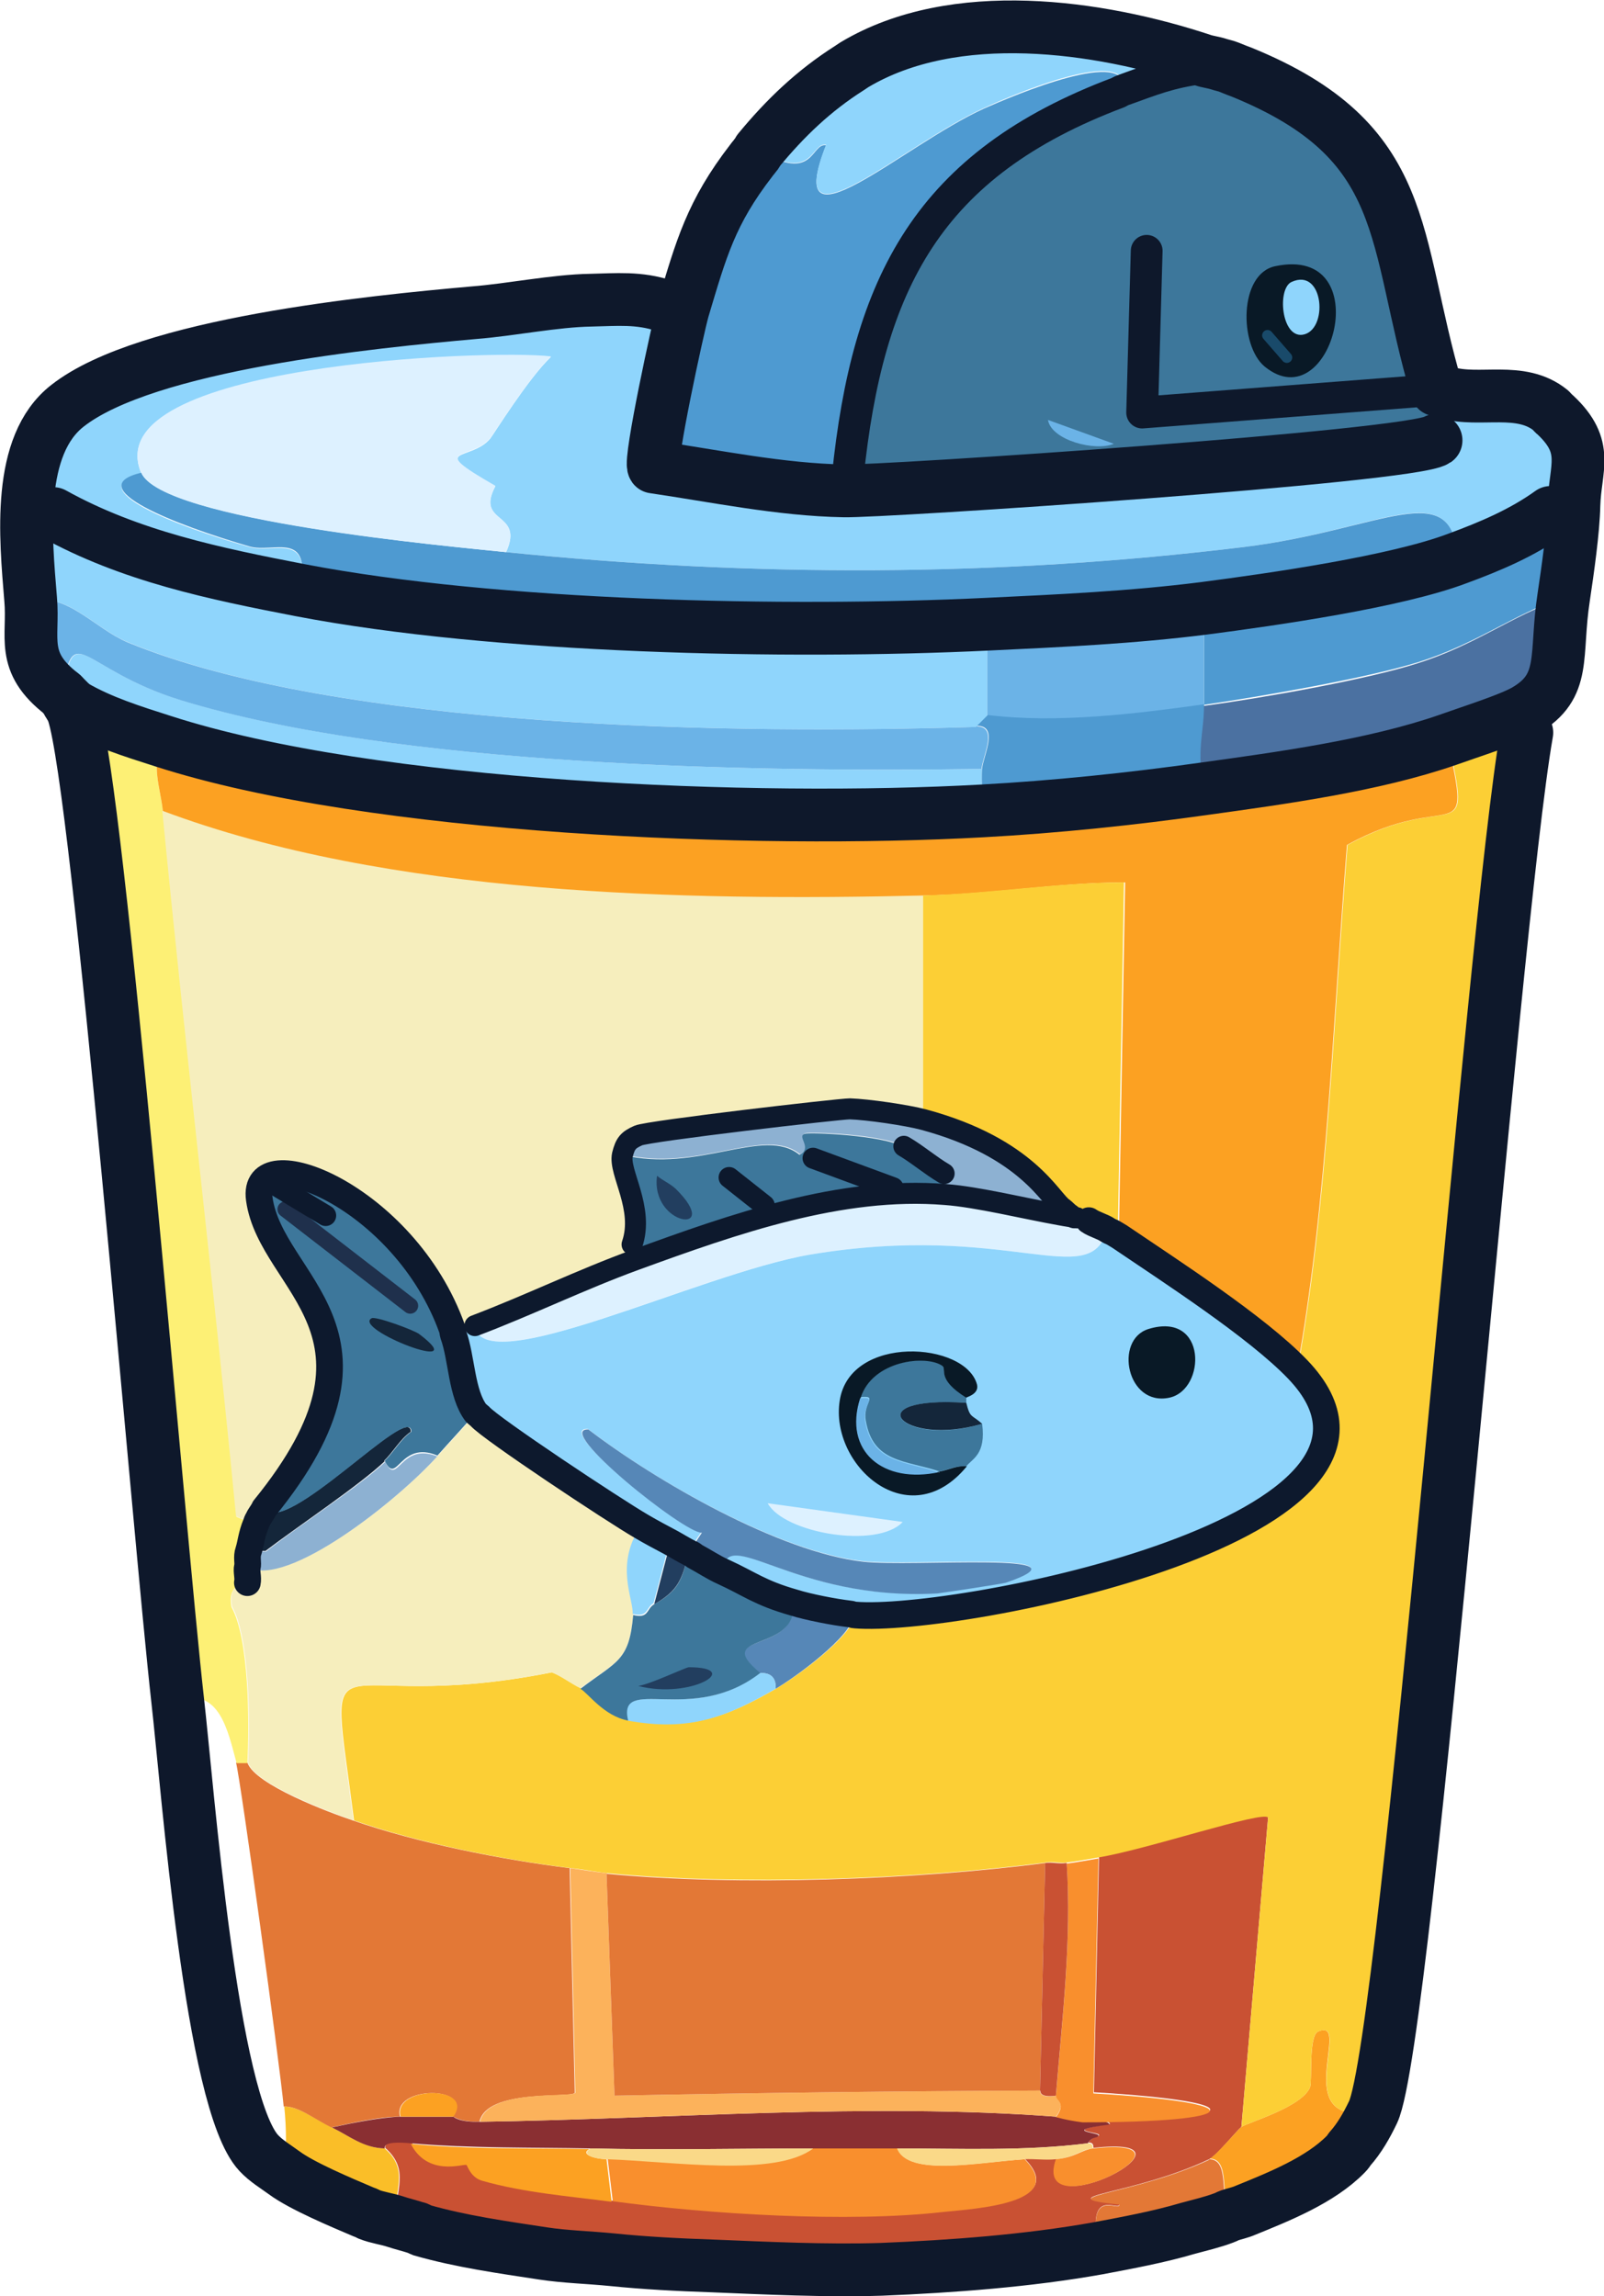<?xml version="1.0" encoding="UTF-8"?>
<svg id="Layer_2" xmlns="http://www.w3.org/2000/svg" viewBox="0 0 28.27 40.46">
  <defs>
    <style>
      .cls-1 {
        fill: #fabe28;
      }

      .cls-2 {
        fill: #14263a;
      }

      .cls-3 {
        fill: #6bb3e7;
      }

      .cls-4 {
        fill: #8db1d2;
      }

      .cls-5 {
        fill: #4b71a1;
      }

      .cls-6 {
        stroke: #194a6a;
        stroke-width: .19px;
      }

      .cls-6, .cls-7, .cls-8, .cls-9, .cls-10, .cls-11 {
        fill: none;
        stroke-linecap: round;
        stroke-linejoin: round;
      }

      .cls-12 {
        fill: #8fd5fc;
      }

      .cls-13 {
        fill: #223e5f;
      }

      .cls-14 {
        fill: #fcb25b;
      }

      .cls-15 {
        fill: #8a2f32;
      }

      .cls-16 {
        fill: #e37836;
      }

      .cls-17 {
        fill: #5687b7;
      }

      .cls-7 {
        stroke-width: .93px;
      }

      .cls-7, .cls-8 {
        stroke: #0e182b;
      }

      .cls-18 {
        fill: #f6eebd;
      }

      .cls-19 {
        fill: #fca122;
      }

      .cls-8 {
        stroke-width: .56px;
      }

      .cls-20 {
        fill: #4e9ad1;
      }

      .cls-9 {
        stroke: #1f304c;
        stroke-width: .28px;
      }

      .cls-21 {
        fill: #fdf075;
      }

      .cls-22 {
        fill: #ddf1ff;
      }

      .cls-23 {
        fill: #f98f2d;
      }

      .cls-24 {
        fill: #091926;
      }

      .cls-25 {
        fill: #fad988;
      }

      .cls-10 {
        stroke-width: .37px;
      }

      .cls-10, .cls-11 {
        stroke: #0d192d;
      }

      .cls-11 {
        stroke-width: .47px;
      }

      .cls-26 {
        fill: #fccf35;
      }

      .cls-27 {
        fill: #c95133;
      }

      .cls-28 {
        fill: #3d779b;
      }
    </style>
  </defs>
  <g id="Layer_7">
    <g id="Generative_Object">
      <g>
        <path class="cls-12" d="M10.41,5.29c.46,0,.85-.05,1.3.1l.33.06c-.09.31-.6,2.67-.52,2.78,1.09.16,2.24.4,3.35.42.65.02,10.01-.6,10.44-.89.21-.14.2-.6.18-.84.58.16,1.31-.12,1.83.31.03.02.05.05.08.08.6.57.35.93.33,1.59l-.4.13c-.51.35-1.07.59-1.64.81-.1-1.49-1.33-.5-3.77-.2-4.35.53-8.64.53-13,.09.33-.72-.55-.48-.19-1.16-1.24-.71-.43-.43-.09-.84.07-.09.67-1.06,1.07-1.44-1.06-.13-8.04.13-7.22,2.05-1.09.27.6.93,1.91,1.3.42.12,1.1-.29.89.76,3.44.66,8.57.77,12.11.6v1.62l-.19.19c-4.15.13-11.21.05-14.95-1.49-.59-.24-1.04-.86-1.72-.75-.09-1.1-.25-2.71.65-3.41,1.39-1.09,5.38-1.48,7.17-1.64.64-.06,1.42-.21,2.05-.22Z"/>
        <path class="cls-27" d="M21.87,37.49c-.06.04-.43.5-.56.56-1.35.64-2.9.65-1.58.79,0,.15-.59-.34-.37.77-1.23.22-2.58.33-3.82.37-.97.04-2.01-.01-2.98-.06-.59-.03-1.18-.05-1.77-.11-.4-.04-.82-.05-1.21-.11-.72-.11-1.44-.21-2.14-.41-.03,0-.06-.03-.09-.04-.12-.04-.25-.07-.37-.11-.03-.54.26-.89-.19-1.29-.02-.12.24-.11.47-.09.29.58.92.35.98.37.02,0,.07.22.28.28.74.21,1.52.27,2.28.37,1.69.23,4.15.38,5.82.19.58-.07,2.21-.15,1.44-.93.18-.01.38.02.56,0-.45,1.28,2.8-.43.65-.19.01-.12-.1-.09-.09-.09.09-.14.18-.08.19-.14,0-.05-.68-.07.19-.19,0-.09-.29-.02-.47-.05,2.81,0,3.09-.34.19-.51l.09-4.15c.85-.14,2.9-.83,2.98-.7l-.47,5.45Z"/>
        <path class="cls-20" d="M19.72,1.63c-3.35,1.26-4.42,3.35-4.77,6.78l-.07.24c-1.11-.03-2.26-.27-3.35-.42-.08-.12.43-2.47.52-2.78.32-1.06.49-1.7,1.2-2.62.02-.03.05-.06.07-.09.02-.03.03-.07.06-.09.98.59.91-.14,1.18-.09-.79,2,1.35,0,2.79-.65.5-.22,2.6-1.12,2.45-.31-.03.01-.06.03-.08.04Z"/>
        <path class="cls-12" d="M21.21,1.05v.15c-.6.08-.89.2-1.41.39-.03.01-.06.03-.08.04.03-.01.06-.03.08-.04.15-.82-1.95.08-2.45.31-1.44.65-3.58,2.65-2.79.65-.27-.05-.21.68-1.18.09-.02.03-.03.06-.06.09.02-.03.03-.07.06-.09.47-.58.97-1.06,1.6-1.45.03-.02.06-.04.09-.06,1.77-1.05,4.3-.7,6.14-.08Z"/>
        <path class="cls-19" d="M24.22,37.21c-.11.23-.24.46-.41.65-.03.03-.05.06-.07.09-.45.46-1.18.74-1.77.99-.09.04-.19.06-.28.09-.03.01-.06.03-.09.04.03-.01.06-.03.09-.04-.2-.29.01-.99-.37-.99.12-.06.5-.52.56-.56.12-.08,1.07-.35,1.21-.7.04-.1-.03-.9.14-.98.63-.27-.57,1.73,1,1.4Z"/>
        <path class="cls-1" d="M5.85,37.49c.31.15.56.36.93.37.45.39.15.74.19,1.29-.15-.05-.32-.07-.47-.13-.03-.01-.06-.02-.09-.04-.4-.17-1.09-.46-1.4-.69.04-.41.04-.77,0-1.17.25,0,.54.22.84.37Z"/>
        <path class="cls-16" d="M21.31,38.05c.38,0,.17.69.37.99-.03.01-.06.03-.09.04-.22.08-.43.12-.65.19-.52.15-1.06.26-1.58.35-.22-1.11.37-.63.37-.77-1.32-.14.23-.16,1.58-.79Z"/>
        <path class="cls-16" d="M4.36,31.06c.13.39,1.44.88,1.86,1.02,1.15.4,2.62.69,3.82.84l.09,3.96c-.07.1-1.55-.08-1.68.51-.38,0-.43-.09-.47-.09.4-.56-1.08-.55-.93,0-.36,0-.85.11-1.21.19-.3-.15-.59-.38-.84-.37-.07-.75-.76-5.76-.84-6.06h.19Z"/>
        <path class="cls-21" d="M2.87,13.06c-.22.41-.04.83,0,1.23.4,4.15.91,8.29,1.3,12.44l.34.14s.02-.06.04-.09c-.01.03-.02.06-.04.09-.08.19-.09.34-.13.47-.04.11,0,.22-.02.28-.02.08.02.19,0,.28,0,.03-.36-.04-.28.42.31.55.32,2.04.28,2.75h-.19c-.16-.59-.3-1.33-1.04-1.12-.34-2.94-1.39-16.06-1.84-17.39l.02-.11c.48.28,1.03.45,1.56.62Z"/>
        <path class="cls-12" d="M17.31,13.55c-.02.24.02.5,0,.75-3.95.22-10.73-.03-14.44-1.23-.53-.17-1.08-.34-1.56-.62l-.07-.06-.08-.06-.06-.08c.2-1.39.31-.45,2.1.09,3.78,1.16,10.06,1.27,14.11,1.21Z"/>
        <path class="cls-3" d="M17.21,12.8c.39,0,.11.52.09.75-4.05.06-10.33-.05-14.11-1.21-1.79-.55-1.9-1.48-2.1-.09h-.01c-.73-.58-.49-1-.55-1.68.68-.11,1.13.5,1.72.75,3.75,1.54,10.8,1.62,14.95,1.49Z"/>
        <path class="cls-26" d="M26.88,12.52l.06.37c-.61,3.41-2.12,23.05-2.71,24.31-1.57.33-.36-1.67-1-1.4-.17.07-.1.88-.14.98-.14.35-1.09.62-1.21.7l.47-5.45c-.08-.13-2.13.56-2.98.7-.18.03-.39.07-.56.09-.12.02-.25-.02-.37,0-2.3.3-5.43.41-7.73.19-.19-.02-.44-.07-.65-.09-1.2-.15-2.67-.44-3.82-.84-.46-3.61-.58-1.8,3.49-2.61.19.07.34.2.51.28.13.07.41.48.84.56,1.09.2,1.74-.06,2.61-.56.36-.21,1.33-.92,1.38-1.29-.03,0-.06-.02-.1-.02.03,0,.07.02.1.02,1.79.15,10.47-1.55,7.8-4.33.54-3,.63-6.17.88-9.24,1.87-1.03,2.22.18,1.77-1.85.39-.14,1.09-.36,1.37-.52Z"/>
        <path class="cls-20" d="M2.49,8.33c.36.84,5.47,1.3,6.43,1.4,4.35.44,8.65.44,13-.09,2.45-.3,3.68-1.28,3.77.2.57-.21,1.14-.45,1.64-.81l.4-.13c-.02.46-.11,1.15-.18,1.62-.93.34-1.54.83-2.56,1.15-.9.28-2.8.61-3.77.75,0-.57,0-1.14,0-1.71-1.26.16-2.55.22-3.82.28-3.54.18-8.67.06-12.11-.6.21-1.06-.47-.64-.89-.76-1.31-.38-3-1.04-1.91-1.3Z"/>
        <path class="cls-5" d="M27.55,10.53c-.16,1.04.06,1.56-.68,2-.28.16-.98.38-1.37.52-1.3.45-2.92.67-4.29.86-.14-.68,0-.98,0-1.47.98-.13,2.87-.46,3.77-.75,1.02-.32,1.63-.82,2.56-1.15Z"/>
        <path class="cls-22" d="M8.92,9.73c-.96-.1-6.07-.55-6.43-1.4-.82-1.92,6.16-2.18,7.22-2.05-.4.39-1,1.35-1.07,1.44-.34.41-1.15.13.09.84-.36.69.52.44.19,1.16Z"/>
        <path class="cls-3" d="M21.22,12.43c-1.23.17-2.59.34-3.82.19v-1.62c1.27-.06,2.56-.12,3.82-.28,0,.57,0,1.14,0,1.71Z"/>
        <path class="cls-20" d="M21.22,12.43c0,.49-.14.79,0,1.47-1.28.18-2.63.32-3.91.39.02-.25-.02-.5,0-.75.02-.22.3-.75-.09-.75l.19-.19c1.23.15,2.59-.02,3.82-.19Z"/>
        <path class="cls-23" d="M15.82,37.86c.19.5,1.42.24,2.24.19.76.78-.86.87-1.44.93-1.67.19-4.13.04-5.82-.19l-.09-.75c1.16.04,2.96.32,3.63-.19.5,0,1,0,1.49,0Z"/>
        <path class="cls-15" d="M7.99,37.3s.09.1.47.09c3.33-.05,6.85-.34,10.15-.09.02,0,.15.05.47.09.17.02.47-.04.47.05-.87.11-.18.14-.19.19-.01.06-.1,0-.19.14-1.11.14-2.24.09-3.35.09-.5,0-1,0-1.49,0-1.3,0-2.61.03-3.91,0-1.06-.02-2.11,0-3.17-.09-.22-.02-.49-.03-.47.09-.38-.01-.62-.22-.93-.37.36-.08.86-.18,1.21-.19.29,0,.63,0,.93,0Z"/>
        <path class="cls-23" d="M19.36,32.74l-.09,4.15c2.91.17,2.62.51-.19.51-.31-.04-.44-.09-.47-.09.19-.25,0-.28,0-.37.11-1.36.28-2.73.19-4.1.17-.02.38-.06.56-.09Z"/>
        <path class="cls-19" d="M10.41,37.86c-.2.09.03.18.28.19l.09.75c-.76-.1-1.54-.16-2.28-.37-.21-.06-.26-.27-.28-.28-.06-.02-.68.21-.98-.37,1.06.1,2.11.07,3.17.09Z"/>
        <path class="cls-25" d="M19.17,37.77s.1-.02.09.09c-.22.02-.31.16-.65.19-.18.02-.38-.01-.56,0-.81.06-2.05.31-2.24-.19,1.12,0,2.24.05,3.35-.09Z"/>
        <path class="cls-23" d="M18.61,38.05c.34-.03.44-.16.65-.19,2.15-.24-1.1,1.46-.65.19Z"/>
        <path class="cls-18" d="M8.45,24.97c.18.21,2.35,1.65,2.85,1.94-.46.67-.12,1.28-.14,1.54-.07.83-.29.82-.93,1.3-.17-.08-.33-.21-.51-.28-4.07.81-3.95-1-3.49,2.61-.42-.15-1.73-.63-1.86-1.02.04-.71.03-2.2-.28-2.75-.08-.46.27-.39.28-.42.02-.09-.02-.2,0-.28.72.37,2.66-1.19,3.35-1.96.22-.25.45-.49.67-.75.02.02.05.04.07.06Z"/>
        <path class="cls-14" d="M10.69,33.02l.14,3.91c2.5-.05,5-.08,7.5-.09.01,0-.04.14.28.09,0,.09.19.12,0,.37-3.31-.25-6.83.04-10.15.09.13-.59,1.61-.42,1.68-.51l-.09-3.96c.21.03.46.07.65.09Z"/>
        <path class="cls-19" d="M7.99,37.3c-.3,0-.64,0-.93,0-.15-.55,1.33-.56.93,0Z"/>
        <path class="cls-18" d="M16.28,15.78v3.95c-.3-.08-.99-.18-1.3-.19-.19,0-3.55.39-3.73.47-.18.08-.23.14-.28.34-.07.31.39.94.17,1.58l.06.27c-.96.35-1.88.8-2.83,1.16l-.41.06s.01.07.02.1c-.01-.03-.01-.06-.02-.1-.84-2.36-3.56-3.42-3.4-2.29.22,1.52,2.62,2.34.09,5.45-.03.07-.08.12-.11.19-.01.03-.02.06-.04.09l-.34-.14c-.4-4.14-.9-8.29-1.3-12.44,3.96,1.49,9.16,1.59,13.42,1.49Z"/>
        <path class="cls-19" d="M17.31,14.29c1.29-.07,2.63-.21,3.91-.39,1.37-.19,2.99-.41,4.29-.86.45,2.03.1.82-1.77,1.85-.25,3.07-.34,6.24-.88,9.24-.72-.75-2.24-1.73-3.14-2.34l.11-6.24c-1.18,0-2.37.21-3.54.23-4.26.1-9.45,0-13.42-1.49-.04-.4-.22-.82,0-1.23,3.71,1.2,10.49,1.45,14.44,1.23Z"/>
        <path class="cls-16" d="M18.42,32.83l-.09,4.01c-2.5.01-5,.04-7.5.09l-.14-3.91c2.3.22,5.43.11,7.73-.19Z"/>
        <path class="cls-27" d="M18.8,32.83c.09,1.37-.08,2.74-.19,4.1-.32.04-.26-.09-.28-.09l.09-4.01c.12-.02.25.02.37,0Z"/>
        <g>
          <path class="cls-28" d="M25.5,6.93c.02.24.03.7-.18.84-.44.29-9.79.91-10.44.89l.07-.24c.35-3.43,1.41-5.52,4.77-6.78.03-.01.06-.03.08-.04.52-.19.81-.32,1.4-.39v-.15c.1.03.2.04.29.07v.06s.05,0,.08,0l.08-.02c.05.02.1.04.15.06h.06s.02.03.02.03c3.02,1.22,2.65,2.92,3.44,5.6l.08.04.09.02Z"/>
          <path class="cls-3" d="M18.47,7.4l1.16.42c-.32.14-1.1-.06-1.16-.42Z"/>
          <g>
            <path class="cls-24" d="M22.48,4.69c1.82-.38,1,2.74-.19,1.77-.45-.37-.46-1.64.19-1.77Z"/>
            <path class="cls-12" d="M22.76,4.97c.58-.27.66.87.19.93-.37.04-.44-.81-.19-.93Z"/>
          </g>
        </g>
        <path class="cls-25" d="M14.33,37.86c-.67.51-2.47.23-3.63.19-.25,0-.48-.1-.28-.19,1.3.03,2.61,0,3.91,0Z"/>
        <path class="cls-26" d="M19.71,21.79s-.07-.04-.1-.06c-.03-.02-.07-.03-.1-.05-.1-.07-.24-.1-.34-.17l-.2-.05h-.05s-.06-.06-.06-.06c-.05-.03-.09-.08-.13-.11-.22-.14-.61-1.06-2.46-1.56v-3.95c1.17-.03,2.36-.23,3.54-.23l-.11,6.24Z"/>
        <g>
          <path class="cls-4" d="M7.71,25.66c-.69.77-2.64,2.33-3.35,1.96.02-.06-.02-.17.02-.28h.31c.54-.43,1.66-1.16,2.1-1.58.22.46.26-.37.93-.09Z"/>
          <path class="cls-17" d="M14.95,28.45s.07.02.1.02c-.05.37-1.02,1.08-1.38,1.29.02-.32-.26-.27-.28-.28-.88-.72.67-.33.58-1.23.25.08.72.17.98.2Z"/>
          <path class="cls-12" d="M13.67,29.76c-.87.5-1.52.76-2.61.56-.19-.82,1.12.1,2.33-.84.02.01.3-.04.28.28Z"/>
          <path class="cls-22" d="M16.66,21.05c.56.04,1.41.25,2.03.36l.04-.12s.08.08.13.11l.06.05h.05s.2.06.2.06c.1.07.24.1.34.17.03.02.07.03.1.05-.03-.02-.07-.03-.1-.05-.31,1.09-1.74-.16-5.24.43-1.97.33-5.76,2.24-5.91,1.25.95-.36,1.88-.81,2.83-1.16,1.73-.63,3.62-1.3,5.46-1.15Z"/>
          <path class="cls-4" d="M16.28,19.73c1.85.5,2.24,1.42,2.46,1.56l-.04.12c-.62-.11-1.47-.32-2.03-.36l-.03-.37c-.24-.14-.47-.34-.71-.48-.37-.21-1.65-.26-1.74-.23-.14.05.15.25-.09.37-.62-.51-1.79.33-3.12,0,.05-.2.1-.25.28-.34.17-.08,3.54-.47,3.73-.47.32,0,1,.11,1.3.19Z"/>
          <g>
            <path class="cls-28" d="M12.74,27.71c.46.21.64.37,1.24.54.09.89-1.46.51-.58,1.23-1.21.94-2.52.02-2.33.84-.43-.08-.71-.49-.84-.56.64-.49.86-.48.93-1.3.28.07.23-.11.37-.19.45-.25.48-.44.61-.89.03.01.06.03.08.05.17.09.33.2.51.28Z"/>
            <path class="cls-13" d="M12.14,27.38s.06.03.08.05c-.03-.01-.06-.03-.08-.05-.13.45-.17.64-.61.89l.28-1.07c.11.06.22.13.34.19Z"/>
            <path class="cls-13" d="M12.14,29.38c.97,0,.04.57-.89.33.21-.03.84-.33.89-.33Z"/>
          </g>
          <g>
            <path class="cls-2" d="M6.78,25.75c-.44.42-1.55,1.16-2.1,1.58h-.31c.04-.12.05-.28.13-.47.01-.03.02-.06.04-.09.03-.07.08-.12.11-.19.36.54,2.59-1.9,2.59-1.35-.19.13-.31.36-.47.51Z"/>
            <path class="cls-28" d="M7.98,23.52c.15.41.14,1.04.4,1.38.02.02.05.04.07.06-.02-.02-.05-.04-.07-.06-.22.26-.45.5-.67.75-.67-.28-.71.55-.93.09.16-.15.28-.38.47-.51,0-.55-2.23,1.89-2.59,1.35,2.53-3.11.12-3.94-.09-5.45-.16-1.12,2.56-.07,3.4,2.29.01.03.01.07.02.1Z"/>
            <path class="cls-2" d="M6.55,23.23c.07-.04.75.21.84.28.99.75-1.19-.09-.84-.28Z"/>
          </g>
          <g>
            <path class="cls-28" d="M16.66,21.05c-1.84-.15-3.73.52-5.46,1.15l-.06-.27c.22-.65-.24-1.27-.17-1.58,1.33.33,2.5-.51,3.12,0,.24-.12-.05-.32.09-.37.08-.03,1.37.02,1.74.23.25.14.47.33.71.48l.03.37Z"/>
            <path class="cls-13" d="M11.58,20.72c.11.09.22.13.33.23.84.83-.45.66-.33-.23Z"/>
          </g>
          <g>
            <path class="cls-12" d="M19.71,21.79c.9.61,2.42,1.6,3.14,2.34,2.67,2.78-6.01,4.48-7.8,4.33-.03,0-.06-.02-.1-.02-.26-.03-.73-.12-.98-.2-.6-.18-.77-.33-1.24-.54.03-.89,1.22.52,3.78.37.09,0,1.15-.17,1.21-.19,1.64-.56-1.66-.27-2.52-.37-1.48-.17-3.66-1.42-4.84-2.33-.63-.03,1.71,1.84,2,1.82-.07.1-.2.28-.22.37-.11-.06-.23-.12-.34-.19l-.28,1.07c-.14.08-.09.26-.37.19.02-.25-.32-.87.14-1.54-.5-.29-2.67-1.73-2.85-1.94-.02-.02-.05-.04-.07-.06-.26-.35-.25-.97-.4-1.38-.01-.03-.01-.06-.02-.1l.41-.06c.15.99,3.94-.91,5.91-1.25,3.5-.59,4.93.66,5.24-.43.03.02.07.03.1.05.03.02.07.04.1.06Z"/>
            <g>
              <path class="cls-17" d="M12.74,27.71c-.17-.08-.34-.19-.51-.28-.03-.01-.06-.03-.08-.05.03-.09.16-.28.22-.37-.3.02-2.63-1.85-2-1.82,1.19.91,3.36,2.16,4.84,2.33.86.1,4.15-.19,2.52.37-.06.02-1.12.18-1.21.19-2.56.14-3.75-1.26-3.78-.37Z"/>
              <path class="cls-28" d="M17.03,24.63s0,.06,0,.09c-1.96-.13-1.14.8.28.37.07.54-.17.61-.28.75-.17-.02-.31.06-.47.09-.6-.2-1.17-.15-1.3-.89-.06-.32.23-.45-.09-.42.22-.66,1.16-.75,1.44-.56.08.06-.11.22.42.56Z"/>
              <path class="cls-24" d="M17.03,24.63c-.53-.33-.34-.5-.42-.56-.28-.2-1.23-.1-1.44.56-.31.93.4,1.52,1.4,1.3.16-.03.3-.11.47-.09-1.02,1.24-2.42-.02-2.24-1.16.18-1.17,2.22-1.04,2.42-.28.04.17-.19.22-.19.23Z"/>
              <path class="cls-24" d="M20.24,23.42c1.04-.32,1.02,1.07.37,1.21-.75.16-.98-1.02-.37-1.21Z"/>
              <path class="cls-22" d="M13.53,26.49l2.38.33c-.45.48-2.09.2-2.38-.33Z"/>
              <path class="cls-2" d="M17.03,24.72c.07.28.09.2.28.37-1.42.42-2.24-.5-.28-.37Z"/>
              <path class="cls-3" d="M16.56,25.94c-1,.22-1.7-.37-1.4-1.3.33-.03.03.09.09.42.14.74.71.68,1.3.89Z"/>
            </g>
          </g>
        </g>
      </g>
      <g>
        <line class="cls-6" x1="22.34" y1="5.91" x2="22.68" y2="6.3"/>
        <line class="cls-9" x1="5.03" y1="21.31" x2="7.23" y2="23.01"/>
        <line class="cls-10" x1="4.73" y1="20.81" x2="5.74" y2="21.42"/>
        <line class="cls-10" x1="15.74" y1="20.93" x2="14.33" y2="20.41"/>
        <path class="cls-11" d="M4.36,27.89c.02-.09-.02-.2,0-.28.02-.06-.02-.17.02-.28.04-.12.05-.28.13-.47.01-.03.02-.06.04-.09.03-.07.08-.12.11-.19,2.53-3.11.12-3.94-.09-5.45-.16-1.12,2.56-.07,3.4,2.29.01.03.01.07.02.1.15.41.14,1.04.4,1.38.02.02.05.04.07.06.18.21,2.35,1.65,2.85,1.94.17.1.34.19.51.28.11.06.22.13.34.19.03.01.06.03.08.05.17.09.33.2.51.28.46.21.64.37,1.24.54.25.08.72.17.98.2.03,0,.07.02.1.02,1.79.15,10.47-1.55,7.8-4.33-.72-.75-2.24-1.73-3.14-2.34-.03-.02-.07-.04-.1-.06-.03-.02-.07-.03-.1-.05-.1-.07-.24-.1-.34-.17"/>
        <path class="cls-10" d="M18.98,21.46c-.1-.02-.19-.03-.29-.05-.62-.11-1.47-.32-2.03-.36-1.84-.15-3.73.52-5.46,1.15-.96.35-1.88.8-2.83,1.16"/>
        <line class="cls-10" x1="13.47" y1="21.24" x2="12.85" y2="20.75"/>
        <path class="cls-10" d="M18.98,21.46h-.05s-.06-.06-.06-.06c-.05-.03-.09-.08-.13-.11-.22-.14-.61-1.06-2.46-1.56-.3-.08-.99-.18-1.3-.19-.19,0-3.55.39-3.73.47-.18.08-.23.14-.28.34-.07.31.39.94.17,1.58"/>
        <path class="cls-10" d="M16.64,20.68c-.24-.14-.47-.34-.71-.48"/>
        <path class="cls-7" d="M1.1,12.24l.06.08c.04.08.1.15.13.24.45,1.33,1.51,14.45,1.84,17.39.18,1.57.59,7.09,1.43,7.99.13.14.3.24.45.35.31.23,1,.52,1.4.69.03.01.06.02.09.04.15.06.32.08.47.13.12.04.25.07.37.11.03,0,.06.03.09.04.7.2,1.42.3,2.14.41.39.06.81.07,1.21.11.59.06,1.18.09,1.77.11.97.04,2.01.09,2.98.06,1.24-.05,2.59-.15,3.82-.37.53-.1,1.07-.2,1.58-.35.22-.06.44-.11.65-.19.03-.01.06-.03.09-.04.09-.03.19-.05.28-.09.59-.24,1.32-.53,1.77-.99.03-.03.05-.06.07-.09.17-.19.3-.42.41-.65.6-1.26,2.11-20.9,2.71-24.31"/>
        <path class="cls-7" d="M11.71,5.39c-.45-.15-.84-.11-1.3-.1-.63.01-1.41.17-2.05.22-1.8.16-5.78.55-7.17,1.64-.9.7-.74,2.31-.65,3.41.06.68-.19,1.1.55,1.67l.15.15.07.06c.48.28,1.03.45,1.56.62,3.71,1.2,10.49,1.45,14.44,1.23,1.29-.07,2.63-.21,3.91-.39,1.37-.19,2.99-.41,4.29-.86.39-.14,1.09-.36,1.37-.52.74-.43.52-.96.68-2,.07-.47.17-1.16.18-1.62.02-.66.28-1.02-.33-1.59-.03-.02-.05-.05-.08-.08-.53-.43-1.25-.14-1.83-.31l-.09-.02-.08-.04"/>
        <path class="cls-7" d="M.94,9.05c1.35.75,2.85,1.06,4.35,1.35,3.44.66,8.57.77,12.11.6,1.27-.06,2.56-.12,3.82-.28,1.23-.16,3.39-.47,4.47-.88.57-.21,1.14-.45,1.64-.81"/>
        <polyline class="cls-8" points="20.21 4.42 20.13 7.27 25.32 6.87"/>
        <path class="cls-8" d="M21.87,1.25c-.09-.03-.2-.06-.3-.06-.03,0-.06,0-.09,0-.1,0-.19,0-.29.01-.59.08-.87.2-1.4.39-.03.01-.06.03-.08.04-3.35,1.26-4.42,3.35-4.77,6.78"/>
        <path class="cls-7" d="M25.32,6.87c-.79-2.68-.42-4.37-3.44-5.6-.03-.01-.05-.02-.08-.03-.05-.02-.1-.04-.15-.06-.05-.02-.11-.03-.17-.05-.09-.03-.19-.04-.28-.07-1.84-.61-4.38-.97-6.14.08-.03.02-.06.04-.09.06-.63.4-1.13.88-1.6,1.45-.02.03-.03.06-.06.09-.02.03-.05.06-.07.09-.71.92-.88,1.55-1.2,2.62-.09.31-.6,2.67-.52,2.78,1.09.16,2.24.4,3.35.42.65.02,10.01-.6,10.44-.89"/>
      </g>
    </g>
  </g>
</svg>